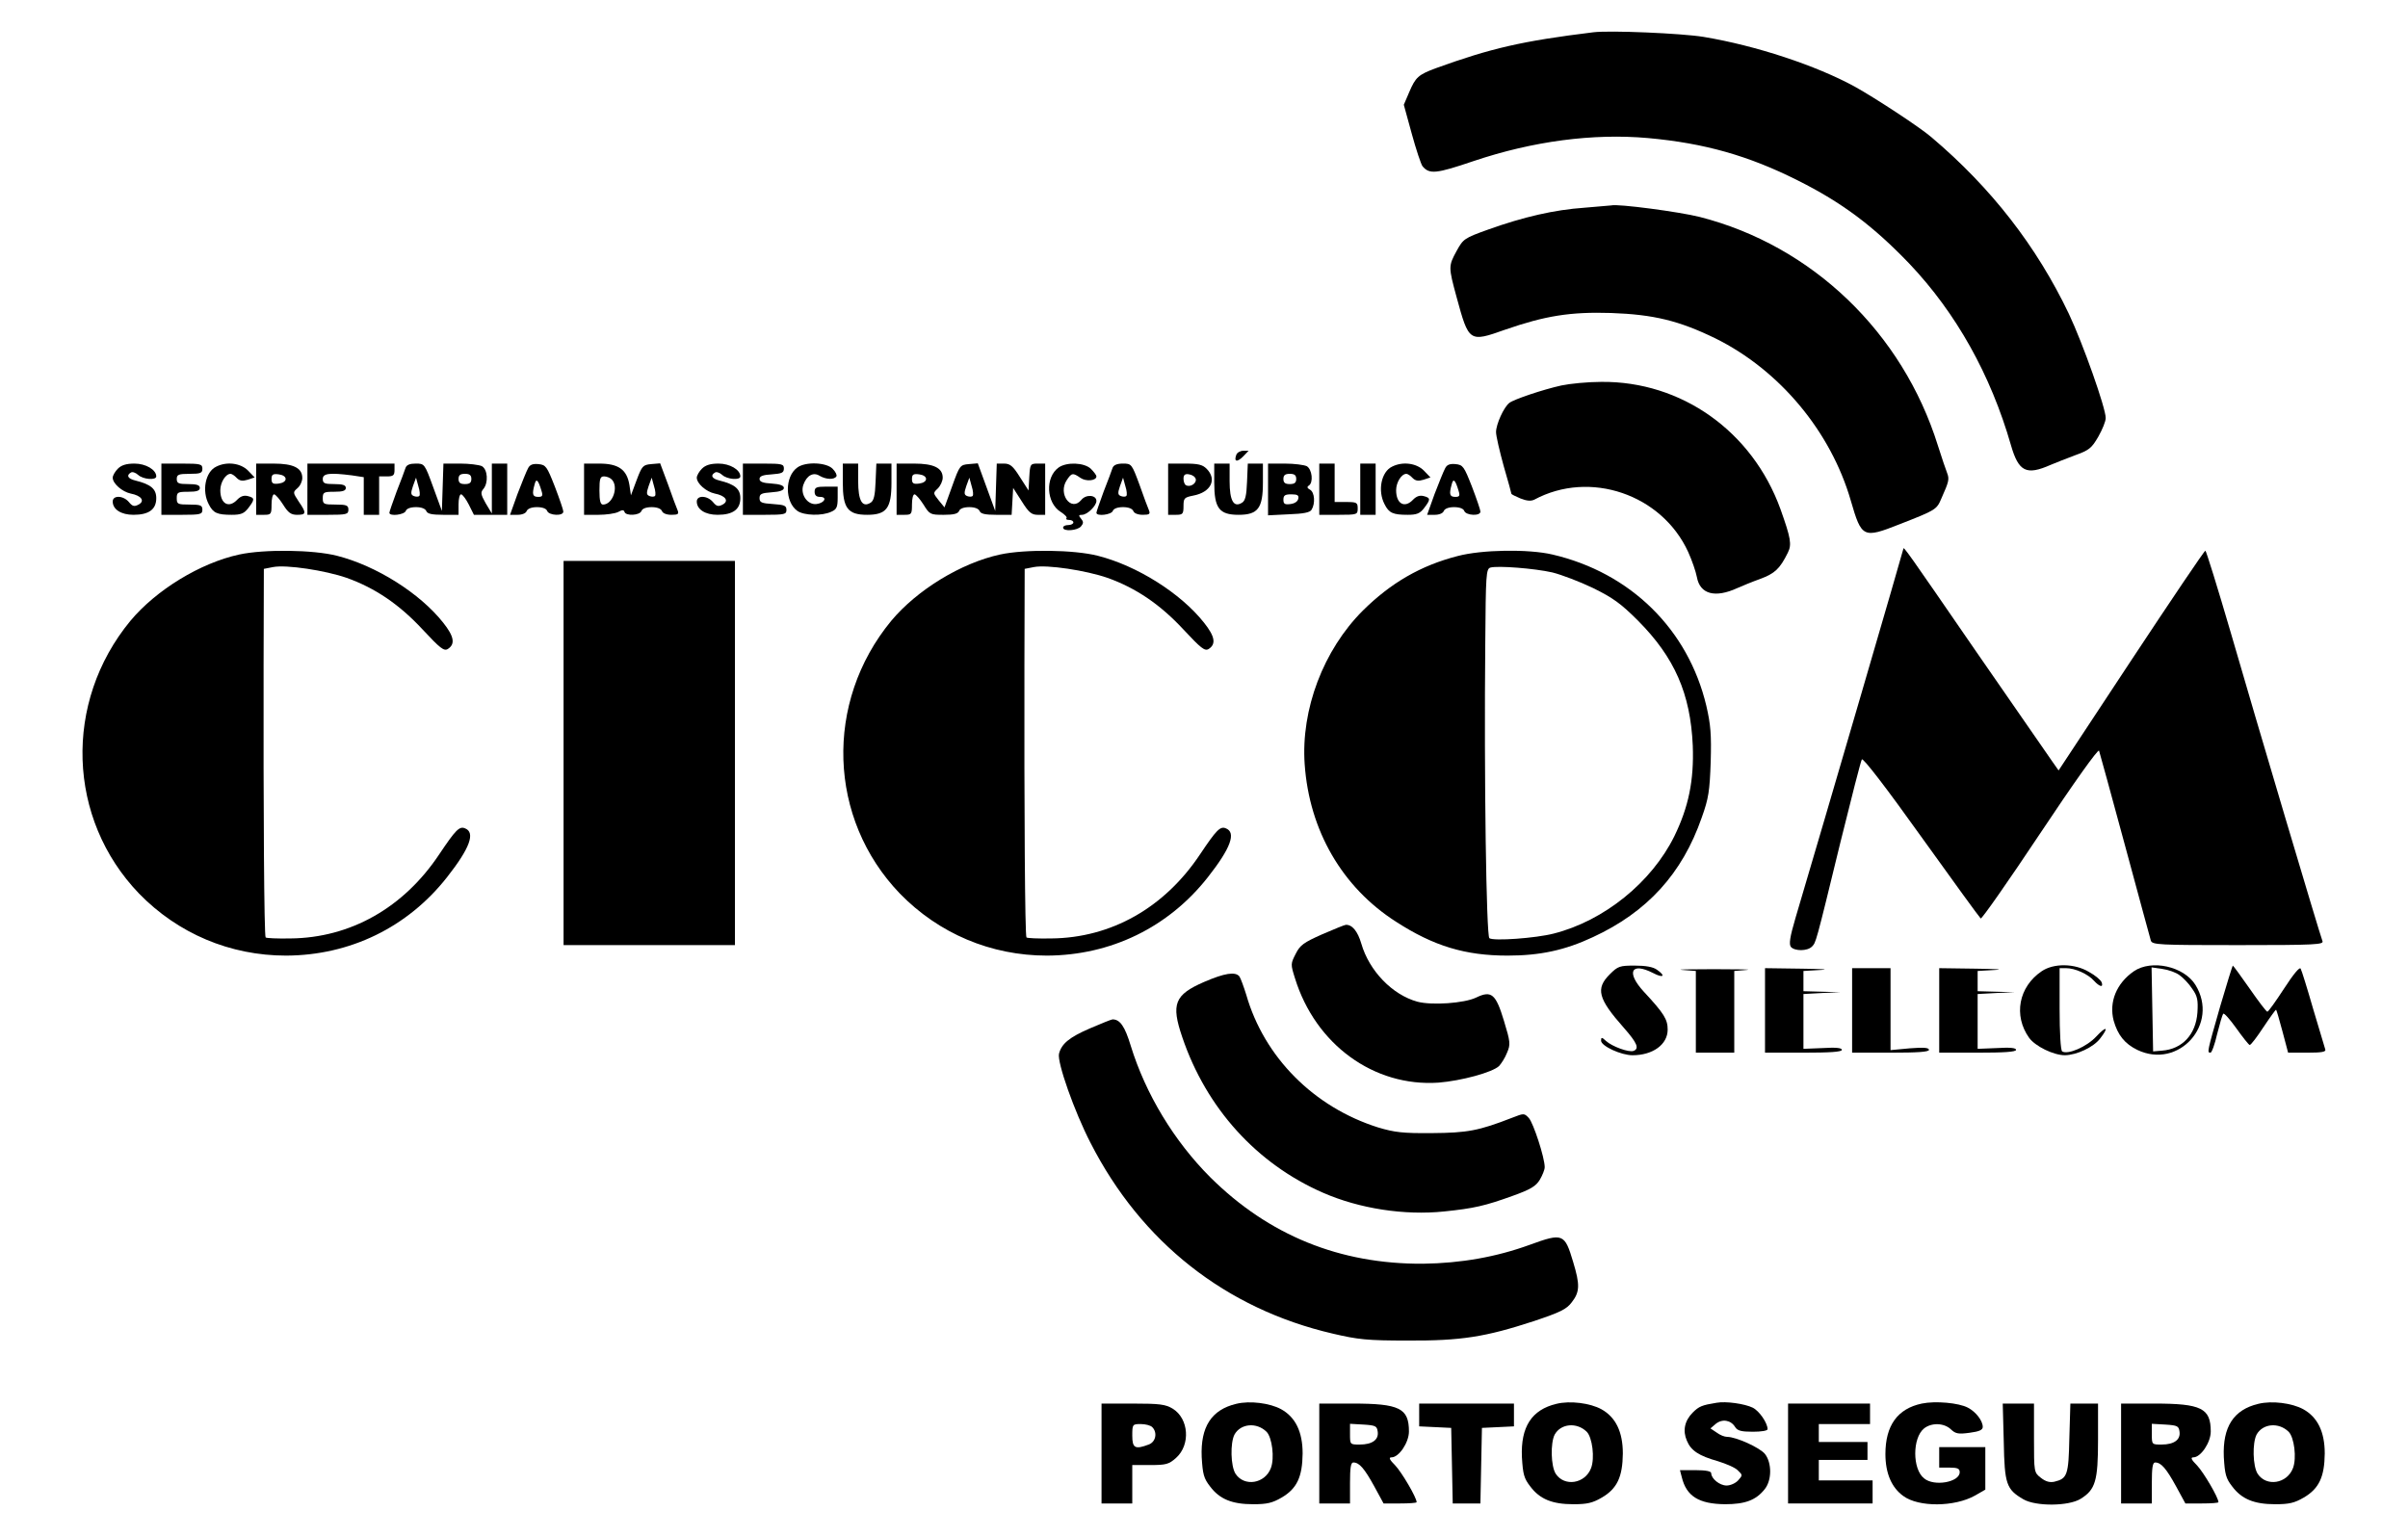 <?xml version="1.0" standalone="no"?>
<!DOCTYPE svg PUBLIC "-//W3C//DTD SVG 20010904//EN"
 "http://www.w3.org/TR/2001/REC-SVG-20010904/DTD/svg10.dtd">
<svg version="1.0" xmlns="http://www.w3.org/2000/svg"
 width="940pt" height="600pt" viewBox="0 0 940 600"
 preserveAspectRatio="xMidYMid meet">

<g transform="translate(0,600) scale(0.1,-0.1)"
fill="#000000" stroke="none">
<path d="M6220 5874 c-277 -34 -399 -62 -617 -141 -66 -25 -77 -34 -102 -93
l-21 -49 31 -113 c17 -62 36 -119 42 -127 27 -32 52 -30 199 20 232 78 467
109 681 90 221 -20 393 -69 584 -165 174 -87 295 -178 437 -326 182 -192 317
-433 396 -708 30 -104 60 -119 155 -77 17 7 59 24 94 37 56 20 66 28 92 73 16
28 29 60 29 73 0 39 -89 291 -144 407 -125 262 -302 491 -536 689 -45 39 -219
153 -300 198 -150 82 -385 160 -590 194 -86 14 -365 26 -430 18z"/>
<path d="M6185 5189 c-117 -8 -238 -36 -375 -85 -95 -34 -98 -37 -124 -84 -32
-59 -32 -62 0 -180 48 -176 49 -177 190 -127 156 54 254 70 413 65 167 -6 265
-30 407 -99 251 -124 451 -364 529 -634 42 -145 48 -148 190 -92 143 56 145
57 164 102 29 65 31 74 22 98 -5 12 -21 60 -36 107 -138 442 -491 781 -930
893 -79 20 -321 52 -345 45 -3 0 -50 -4 -105 -9z"/>
<path d="M6095 4495 c-72 -16 -185 -54 -203 -68 -22 -17 -52 -84 -52 -114 0
-15 14 -75 30 -133 17 -58 30 -106 30 -108 0 -2 16 -10 35 -18 25 -10 41 -11
54 -5 217 117 498 21 601 -204 15 -33 30 -77 34 -98 12 -67 71 -83 158 -43 18
8 59 25 90 36 56 21 76 39 107 102 16 32 12 56 -29 171 -110 303 -386 499
-699 496 -53 0 -123 -7 -156 -14z"/>
<path d="M4826 4224 c-10 -27 3 -30 27 -6 l21 22 -21 0 c-11 0 -24 -7 -27 -16z"/>
<path d="M460 4170 c-11 -11 -20 -27 -20 -35 0 -23 37 -55 70 -62 42 -8 57
-29 31 -43 -17 -9 -24 -7 -38 10 -22 26 -63 27 -63 2 0 -31 33 -52 81 -52 60
0 89 21 89 65 0 36 -21 54 -82 69 -29 7 -36 20 -17 31 5 4 18 0 28 -9 19 -18
71 -22 71 -6 0 26 -41 50 -85 50 -32 0 -51 -6 -65 -20z"/>
<path d="M630 4090 l0 -100 80 0 c73 0 80 2 80 20 0 17 -7 20 -50 20 -47 0
-50 2 -50 25 0 23 4 25 45 25 33 0 45 4 45 15 0 11 -12 15 -45 15 -38 0 -45 3
-45 20 0 17 7 20 50 20 43 0 50 3 50 20 0 18 -7 20 -80 20 l-80 0 0 -100z"/>
<path d="M844 4178 c-42 -20 -57 -94 -29 -147 17 -34 33 -41 90 -41 35 0 48 5
64 26 26 34 26 40 -1 47 -15 4 -28 0 -41 -13 -33 -36 -67 -18 -67 36 0 31 21
64 40 64 5 0 16 -7 24 -16 12 -12 23 -13 43 -7 l27 9 -26 27 c-29 29 -83 36
-124 15z"/>
<path d="M1000 4090 l0 -100 30 0 c28 0 30 2 30 40 0 22 4 40 10 40 5 0 21
-18 35 -40 20 -32 31 -40 55 -40 36 0 37 7 6 52 -23 35 -23 36 -5 52 11 9 19
27 19 40 0 39 -35 56 -112 56 l-68 0 0 -100z m115 40 c0 -9 -11 -16 -27 -18
-23 -3 -28 1 -28 18 0 17 5 21 28 18 16 -2 27 -9 27 -18z"/>
<path d="M1200 4090 l0 -100 80 0 c73 0 80 2 80 20 0 17 -7 20 -50 20 -47 0
-50 2 -50 25 0 23 4 25 45 25 33 0 45 4 45 15 0 11 -12 15 -45 15 -38 0 -45 3
-45 20 0 22 27 25 114 14 l46 -7 0 -73 0 -74 30 0 30 0 0 75 0 75 30 0 c25 0
30 4 30 25 l0 25 -170 0 -170 0 0 -100z"/>
<path d="M1583 4173 c-3 -10 -19 -52 -35 -93 -15 -41 -28 -78 -28 -82 0 -15
58 -8 64 7 3 9 18 15 40 15 21 0 36 -6 40 -15 4 -11 21 -15 66 -15 l60 0 0 40
c0 22 4 40 10 40 5 0 19 -18 30 -40 l20 -40 65 0 65 0 0 100 0 100 -30 0 -30
0 0 -97 0 -98 -24 40 c-19 34 -21 42 -9 56 20 24 17 76 -6 89 -11 5 -49 10
-85 10 l-65 0 -3 -92 -3 -93 -34 93 c-33 91 -34 92 -68 92 -23 0 -36 -5 -40
-17z m257 -43 c0 -15 -7 -20 -25 -20 -18 0 -25 5 -25 20 0 15 7 20 25 20 18 0
25 -5 25 -20z m-203 -66 c-3 -4 -13 -4 -21 -1 -13 5 -13 12 -4 39 l12 33 9
-33 c6 -18 7 -35 4 -38z"/>
<path d="M2061 4171 c-6 -11 -24 -56 -41 -100 l-29 -81 30 0 c17 0 32 6 35 15
4 9 19 15 40 15 22 0 37 -6 40 -15 7 -18 64 -21 63 -2 0 6 -15 50 -33 97 -31
79 -35 85 -64 88 -22 2 -34 -2 -41 -17z m53 -88 c6 -19 3 -23 -13 -23 -22 0
-25 10 -14 49 6 25 14 18 27 -26z"/>
<path d="M2280 4090 l0 -100 56 0 c30 0 65 5 77 11 16 9 22 9 25 0 5 -16 59
-14 66 4 3 9 18 15 40 15 21 0 36 -6 40 -15 3 -9 18 -15 37 -15 26 0 30 3 24
18 -4 9 -21 54 -37 100 l-31 83 -35 -3 c-32 -3 -36 -7 -57 -63 l-22 -59 -6 41
c-10 60 -43 83 -118 83 l-59 0 0 -100z m108 38 c28 -28 4 -98 -34 -98 -10 0
-14 14 -14 55 0 46 3 55 18 55 10 0 23 -5 30 -12z m169 -64 c-3 -4 -13 -4 -21
-1 -13 5 -13 12 -4 39 l12 33 9 -33 c6 -18 7 -35 4 -38z"/>
<path d="M2740 4170 c-11 -11 -20 -27 -20 -35 0 -23 37 -55 70 -62 42 -8 57
-29 31 -43 -17 -9 -24 -7 -38 10 -22 26 -63 27 -63 2 0 -31 33 -52 81 -52 60
0 89 21 89 65 0 36 -21 54 -82 69 -29 7 -36 20 -17 31 5 4 18 0 28 -9 19 -18
71 -22 71 -6 0 26 -41 50 -85 50 -32 0 -51 -6 -65 -20z"/>
<path d="M2900 4090 l0 -100 85 0 c78 0 85 2 85 19 0 17 -8 20 -52 23 -45 3
-53 6 -53 23 0 17 8 20 48 23 32 2 47 8 47 17 0 9 -15 15 -47 17 -35 2 -48 7
-48 18 0 11 13 16 48 18 39 3 47 6 47 23 0 17 -7 19 -80 19 l-80 0 0 -100z"/>
<path d="M3113 4175 c-50 -35 -50 -135 0 -170 26 -18 96 -20 132 -3 21 9 25
18 25 55 l0 43 -45 0 c-38 0 -45 -3 -45 -20 0 -14 7 -20 21 -20 30 0 18 -24
-14 -28 -35 -4 -64 38 -51 75 13 37 39 51 64 35 24 -14 56 -16 65 -2 3 5 -3
18 -15 30 -25 25 -105 28 -137 5z"/>
<path d="M3290 4116 c0 -100 19 -126 95 -126 76 0 95 26 95 126 l0 74 -30 0
-29 0 -3 -71 c-2 -54 -7 -75 -20 -82 -32 -20 -48 8 -48 84 l0 69 -30 0 -30 0
0 -74z"/>
<path d="M3500 4090 l0 -100 30 0 c28 0 30 2 30 40 0 22 4 40 10 40 5 0 21
-18 35 -40 24 -39 27 -40 79 -40 39 0 55 4 60 15 3 9 18 15 40 15 21 0 36 -6
40 -15 4 -11 21 -15 65 -15 l60 0 3 52 3 53 34 -53 c27 -43 38 -52 62 -52 l29
0 0 100 0 100 -29 0 c-29 0 -30 -2 -33 -52 l-3 -53 -34 53 c-27 43 -38 52 -62
52 l-28 0 -3 -92 -3 -93 -34 93 -34 93 -35 -3 c-34 -3 -36 -5 -65 -86 l-30
-83 -23 28 c-22 28 -22 28 -3 46 10 10 19 29 19 42 0 38 -35 55 -112 55 l-68
0 0 -100z m115 40 c0 -9 -11 -16 -27 -18 -23 -3 -28 1 -28 18 0 17 5 21 28 18
16 -2 27 -9 27 -18z m182 -66 c-3 -4 -13 -4 -21 -1 -13 5 -13 12 -4 39 l12 33
9 -33 c6 -18 7 -35 4 -38z"/>
<path d="M4133 4175 c-54 -38 -49 -139 8 -174 16 -10 26 -21 22 -24 -3 -4 1
-7 10 -7 10 0 17 -4 17 -10 0 -5 -9 -10 -20 -10 -11 0 -20 -4 -20 -10 0 -16
56 -12 70 5 10 12 10 18 0 30 -10 12 -10 15 4 15 20 0 56 35 56 54 0 24 -41
27 -59 4 -40 -48 -92 24 -57 77 19 29 24 30 54 9 22 -15 62 -11 62 6 0 5 -10
18 -22 30 -26 24 -93 27 -125 5z"/>
<path d="M4343 4173 c-3 -10 -19 -52 -35 -93 -15 -41 -28 -78 -28 -82 0 -15
58 -8 64 7 3 9 18 15 40 15 21 0 36 -6 40 -15 3 -9 18 -15 37 -15 26 0 30 3
24 18 -4 9 -21 54 -37 100 -30 81 -31 82 -65 82 -23 0 -36 -6 -40 -17z m54
-109 c-3 -4 -13 -4 -21 -1 -13 5 -13 12 -4 39 l12 33 9 -33 c6 -18 7 -35 4
-38z"/>
<path d="M4560 4090 l0 -100 30 0 c27 0 30 3 30 34 0 31 3 34 38 41 69 13 94
63 52 105 -16 16 -33 20 -85 20 l-65 0 0 -100z m108 39 c3 -17 -23 -33 -39
-23 -5 3 -9 14 -9 25 0 15 6 20 22 17 13 -2 24 -10 26 -19z"/>
<path d="M4740 4116 c0 -100 19 -126 95 -126 76 0 95 26 95 126 l0 74 -30 0
-29 0 -3 -71 c-2 -54 -7 -75 -20 -82 -32 -20 -48 8 -48 84 l0 69 -30 0 -30 0
0 -74z"/>
<path d="M4950 4089 l0 -101 80 4 c58 2 84 7 90 18 15 24 12 68 -6 78 -11 6
-13 11 -5 16 19 12 13 64 -8 76 -11 5 -49 10 -85 10 l-66 0 0 -101z m110 41
c0 -15 -7 -20 -25 -20 -18 0 -25 5 -25 20 0 15 7 20 25 20 18 0 25 -5 25 -20z
m8 -77 c-2 -11 -14 -19 -31 -21 -22 -3 -27 1 -27 17 0 17 6 21 31 21 24 0 30
-4 27 -17z"/>
<path d="M5150 4090 l0 -100 75 0 c73 0 75 1 75 25 0 23 -4 25 -45 25 l-45 0
0 75 0 75 -30 0 -30 0 0 -100z"/>
<path d="M5310 4090 l0 -100 30 0 30 0 0 100 0 100 -30 0 -30 0 0 -100z"/>
<path d="M5434 4178 c-42 -20 -57 -94 -29 -147 17 -34 33 -41 90 -41 35 0 48
5 64 26 26 34 26 40 -1 47 -15 4 -28 0 -41 -13 -33 -36 -67 -18 -67 36 0 31
21 64 40 64 5 0 16 -7 24 -16 12 -12 23 -13 43 -7 l27 9 -26 27 c-29 29 -83
36 -124 15z"/>
<path d="M5641 4171 c-6 -11 -24 -56 -41 -100 l-29 -81 30 0 c17 0 32 6 35 15
4 9 19 15 40 15 22 0 37 -6 40 -15 7 -18 64 -21 63 -2 0 6 -15 50 -33 97 -31
79 -35 85 -64 88 -22 2 -34 -2 -41 -17z m53 -88 c6 -19 3 -23 -13 -23 -22 0
-25 10 -14 49 6 25 14 18 27 -26z"/>
<path d="M7430 3857 c0 -5 -307 -1057 -421 -1441 -22 -75 -26 -102 -18 -113
15 -17 64 -17 82 1 16 17 13 3 112 410 42 170 79 315 83 321 4 8 95 -110 232
-302 124 -173 228 -316 232 -319 4 -3 109 147 232 332 131 197 227 332 230
323 3 -8 48 -174 101 -369 53 -195 98 -363 101 -372 5 -17 30 -18 341 -18 304
0 335 2 329 16 -11 28 -259 862 -357 1201 -52 178 -97 323 -100 323 -4 0 -134
-193 -290 -429 l-283 -429 -26 37 c-14 20 -147 212 -295 426 -274 398 -285
414 -285 402z"/>
<path d="M934 3835 c-152 -33 -324 -138 -425 -259 -262 -318 -247 -773 34
-1065 152 -156 355 -242 574 -242 249 1 474 110 628 306 89 113 112 175 70
191 -22 9 -37 -7 -100 -101 -139 -209 -347 -327 -582 -329 -50 -1 -94 1 -96 4
-6 6 -9 497 -8 1067 l1 372 36 7 c52 10 203 -13 287 -42 112 -40 206 -104 297
-202 68 -73 83 -85 98 -76 30 19 25 49 -18 103 -91 115 -261 222 -414 261 -94
24 -285 26 -382 5z"/>
<path d="M3904 3835 c-152 -33 -324 -138 -425 -259 -262 -318 -247 -773 34
-1065 152 -156 355 -242 574 -242 249 1 474 110 628 306 89 113 112 175 70
191 -22 9 -37 -7 -100 -101 -139 -209 -347 -327 -582 -329 -50 -1 -94 1 -96 4
-6 6 -9 497 -8 1067 l1 372 36 7 c52 10 203 -13 287 -42 112 -40 206 -104 297
-202 68 -73 83 -85 98 -76 30 19 25 49 -18 103 -91 115 -261 222 -414 261 -94
24 -285 26 -382 5z"/>
<path d="M5690 3829 c-144 -37 -261 -105 -370 -213 -154 -154 -242 -386 -227
-600 18 -259 147 -481 357 -615 147 -95 270 -132 435 -132 127 0 224 21 333
72 212 98 349 248 425 467 27 75 31 104 35 217 3 108 0 145 -17 219 -71 299
-296 520 -601 591 -94 22 -276 19 -370 -6z m370 -64 c36 -9 107 -36 159 -61
77 -38 108 -60 175 -127 143 -144 205 -285 214 -488 5 -136 -16 -239 -72 -354
-89 -180 -274 -330 -471 -380 -70 -18 -235 -30 -251 -18 -12 9 -21 627 -16
1155 2 263 3 287 20 292 28 8 172 -3 242 -19z"/>
<path d="M2200 3060 l0 -750 335 0 334 0 0 750 0 750 -335 0 -334 0 0 -750z"/>
<path d="M5161 2352 c-72 -32 -86 -42 -103 -76 -20 -39 -20 -41 -3 -95 80
-259 308 -425 560 -408 89 7 211 40 237 65 9 10 24 33 31 52 14 32 13 42 -12
124 -32 106 -49 120 -109 91 -46 -22 -172 -31 -229 -16 -98 27 -188 120 -219
227 -14 48 -36 75 -61 73 -4 0 -46 -17 -92 -37z"/>
<path d="M6284 2196 c-56 -56 -46 -95 55 -209 52 -59 61 -81 38 -90 -18 -7
-84 17 -108 39 -16 15 -19 15 -19 1 0 -21 78 -57 123 -57 79 0 137 42 137 100
0 40 -14 63 -93 148 -70 76 -50 117 36 73 40 -21 51 -12 15 13 -15 11 -45 16
-86 16 -59 0 -66 -2 -98 -34z"/>
<path d="M7970 2208 c-90 -61 -111 -173 -49 -260 24 -33 95 -68 140 -68 46 1
111 31 137 65 36 46 25 51 -15 8 -37 -40 -111 -72 -133 -58 -6 4 -10 73 -10
166 l0 159 25 0 c35 0 86 -23 109 -49 22 -24 38 -28 30 -6 -4 9 -25 27 -49 40
-56 34 -138 35 -185 3z"/>
<path d="M8330 2208 c-68 -47 -98 -120 -79 -193 16 -56 43 -90 92 -114 162
-78 322 101 227 254 -45 72 -171 100 -240 53z m179 -16 c14 -10 37 -34 49 -53
20 -28 23 -44 20 -92 -6 -86 -59 -143 -138 -149 l-35 -3 -3 164 -3 164 42 -6
c23 -3 54 -14 68 -25z"/>
<path d="M8666 2068 c-50 -175 -51 -178 -37 -178 5 0 17 33 26 73 10 39 20 75
24 79 3 4 26 -22 51 -57 25 -35 48 -64 52 -65 5 0 29 32 54 70 26 39 48 69 49
68 2 -2 13 -40 25 -85 l22 -83 75 0 c56 0 74 3 70 13 -2 6 -23 77 -47 157 -23
80 -45 151 -49 158 -4 8 -28 -21 -65 -78 -32 -49 -61 -90 -65 -90 -4 0 -35 41
-69 90 -35 50 -64 90 -66 90 -1 0 -24 -73 -50 -162z"/>
<path d="M6568 2213 l52 -4 0 -160 0 -159 75 0 75 0 0 159 0 160 48 4 c26 2
-32 3 -128 3 -96 0 -151 -1 -122 -3z"/>
<path d="M6890 2055 l0 -165 150 0 c103 0 150 3 150 11 0 8 -24 10 -75 7 l-75
-3 0 107 0 107 73 4 72 3 -72 2 -73 2 0 40 0 39 68 4 c37 2 3 4 -75 5 l-143 2
0 -165z"/>
<path d="M7230 2055 l0 -165 150 0 c106 0 150 3 150 11 0 9 -22 10 -75 6 l-75
-7 0 160 0 160 -75 0 -75 0 0 -165z"/>
<path d="M7570 2055 l0 -165 150 0 c103 0 150 3 150 11 0 8 -24 10 -75 7 l-75
-3 0 107 0 107 73 4 72 3 -72 2 -73 2 0 40 0 39 68 4 c37 2 3 4 -75 5 l-143 2
0 -165z"/>
<path d="M4700 2166 c-115 -50 -129 -86 -85 -215 94 -278 291 -495 550 -608
142 -62 317 -89 472 -73 117 12 160 22 268 61 70 25 91 38 106 63 10 17 19 39
19 49 0 37 -44 172 -62 192 -18 19 -19 19 -65 1 -131 -51 -175 -59 -313 -60
-115 -1 -146 3 -210 22 -251 79 -445 274 -515 518 -10 32 -22 65 -27 72 -16
19 -57 13 -138 -22z"/>
<path d="M4255 1985 c-81 -35 -111 -60 -121 -99 -8 -33 60 -226 123 -348 198
-388 528 -648 946 -745 98 -23 134 -27 292 -27 210 -1 303 14 493 76 104 35
127 46 148 74 31 40 32 68 5 157 -33 111 -40 114 -169 67 -132 -48 -269 -72
-417 -74 -325 -2 -602 111 -830 337 -142 142 -253 326 -311 514 -23 76 -42
103 -71 103 -4 0 -44 -16 -88 -35z"/>
<path d="M4826 519 c-97 -23 -140 -90 -135 -208 4 -67 8 -83 33 -115 37 -49
85 -69 168 -69 54 0 75 5 111 26 60 35 81 81 82 172 0 85 -28 142 -84 173 -44
24 -122 34 -175 21z m118 -109 c22 -22 32 -103 17 -142 -23 -61 -104 -74 -138
-22 -19 30 -21 120 -4 153 24 43 86 49 125 11z"/>
<path d="M6076 519 c-97 -23 -140 -90 -135 -208 4 -67 8 -83 33 -115 37 -49
85 -69 168 -69 54 0 75 5 111 26 60 35 81 81 82 172 0 85 -28 142 -84 173 -44
24 -122 34 -175 21z m118 -109 c22 -22 32 -103 17 -142 -23 -61 -104 -74 -138
-22 -19 30 -21 120 -4 153 24 43 86 49 125 11z"/>
<path d="M6700 523 c-56 -9 -68 -14 -92 -38 -32 -32 -40 -71 -23 -110 16 -39
47 -59 121 -80 32 -10 68 -25 78 -36 19 -18 19 -19 1 -39 -10 -11 -30 -20 -45
-20 -27 0 -60 27 -60 48 0 8 -21 12 -61 12 l-61 0 7 -27 c18 -75 67 -105 169
-106 79 0 121 16 155 59 28 35 28 102 1 137 -20 25 -113 67 -148 67 -10 0 -28
7 -41 17 l-24 16 21 18 c25 20 58 15 75 -12 9 -15 24 -19 69 -19 34 0 58 4 58
10 0 24 -32 71 -58 84 -31 15 -104 26 -142 19z"/>
<path d="M7502 520 c-95 -20 -142 -86 -142 -197 0 -75 24 -131 70 -164 60 -44
200 -43 280 2 l40 23 0 83 0 83 -90 0 -90 0 0 -40 0 -40 40 0 c32 0 40 -4 40
-18 0 -39 -100 -57 -139 -24 -46 36 -46 158 0 195 29 23 78 22 105 -4 18 -17
29 -19 73 -13 38 5 51 11 51 23 0 24 -27 59 -58 75 -36 19 -127 27 -180 16z"/>
<path d="M8816 519 c-97 -23 -140 -90 -135 -208 4 -67 8 -83 33 -115 37 -49
85 -69 168 -69 54 0 75 5 111 26 60 35 81 81 82 172 0 85 -28 142 -84 173 -44
24 -122 34 -175 21z m118 -109 c22 -22 32 -103 17 -142 -23 -61 -104 -74 -138
-22 -19 30 -21 120 -4 153 24 43 86 49 125 11z"/>
<path d="M4300 325 l0 -195 60 0 60 0 0 75 0 75 70 0 c62 0 73 3 101 28 57 51
50 153 -13 192 -28 17 -51 20 -155 20 l-123 0 0 -195z m198 103 c21 -21 14
-58 -14 -68 -53 -20 -64 -14 -64 35 0 44 1 45 33 45 18 0 38 -5 45 -12z"/>
<path d="M5150 325 l0 -195 60 0 60 0 0 80 c0 59 3 80 13 80 23 0 43 -23 81
-92 l37 -68 64 0 c36 0 65 2 65 5 0 18 -57 115 -83 143 -23 23 -27 32 -15 32
29 0 68 58 68 101 0 91 -37 109 -220 109 l-130 0 0 -195z m228 86 c5 -32 -21
-51 -70 -51 -38 0 -38 0 -38 41 l0 40 53 -3 c47 -3 52 -6 55 -27z"/>
<path d="M5540 475 l0 -44 63 -3 62 -3 3 -147 3 -148 54 0 54 0 3 148 3 147
63 3 62 3 0 44 0 45 -185 0 -185 0 0 -45z"/>
<path d="M6980 325 l0 -195 165 0 165 0 0 45 0 45 -105 0 -105 0 0 40 0 40 95
0 95 0 0 35 0 35 -95 0 -95 0 0 35 0 35 100 0 100 0 0 40 0 40 -160 0 -160 0
0 -195z"/>
<path d="M7822 371 c3 -166 10 -186 77 -225 49 -28 176 -27 223 2 58 36 68 70
68 231 l0 141 -54 0 -54 0 -4 -135 c-3 -144 -8 -158 -58 -170 -18 -4 -34 0
-53 15 -27 21 -27 22 -27 156 l0 134 -61 0 -61 0 4 -149z"/>
<path d="M8280 325 l0 -195 60 0 60 0 0 80 c0 59 3 80 13 80 23 0 43 -23 81
-92 l37 -68 64 0 c36 0 65 2 65 5 0 18 -57 115 -83 143 -23 23 -27 32 -15 32
29 0 68 58 68 101 0 91 -37 109 -220 109 l-130 0 0 -195z m228 86 c5 -32 -21
-51 -70 -51 -38 0 -38 0 -38 41 l0 40 53 -3 c47 -3 52 -6 55 -27z"/>
</g>
</svg>
